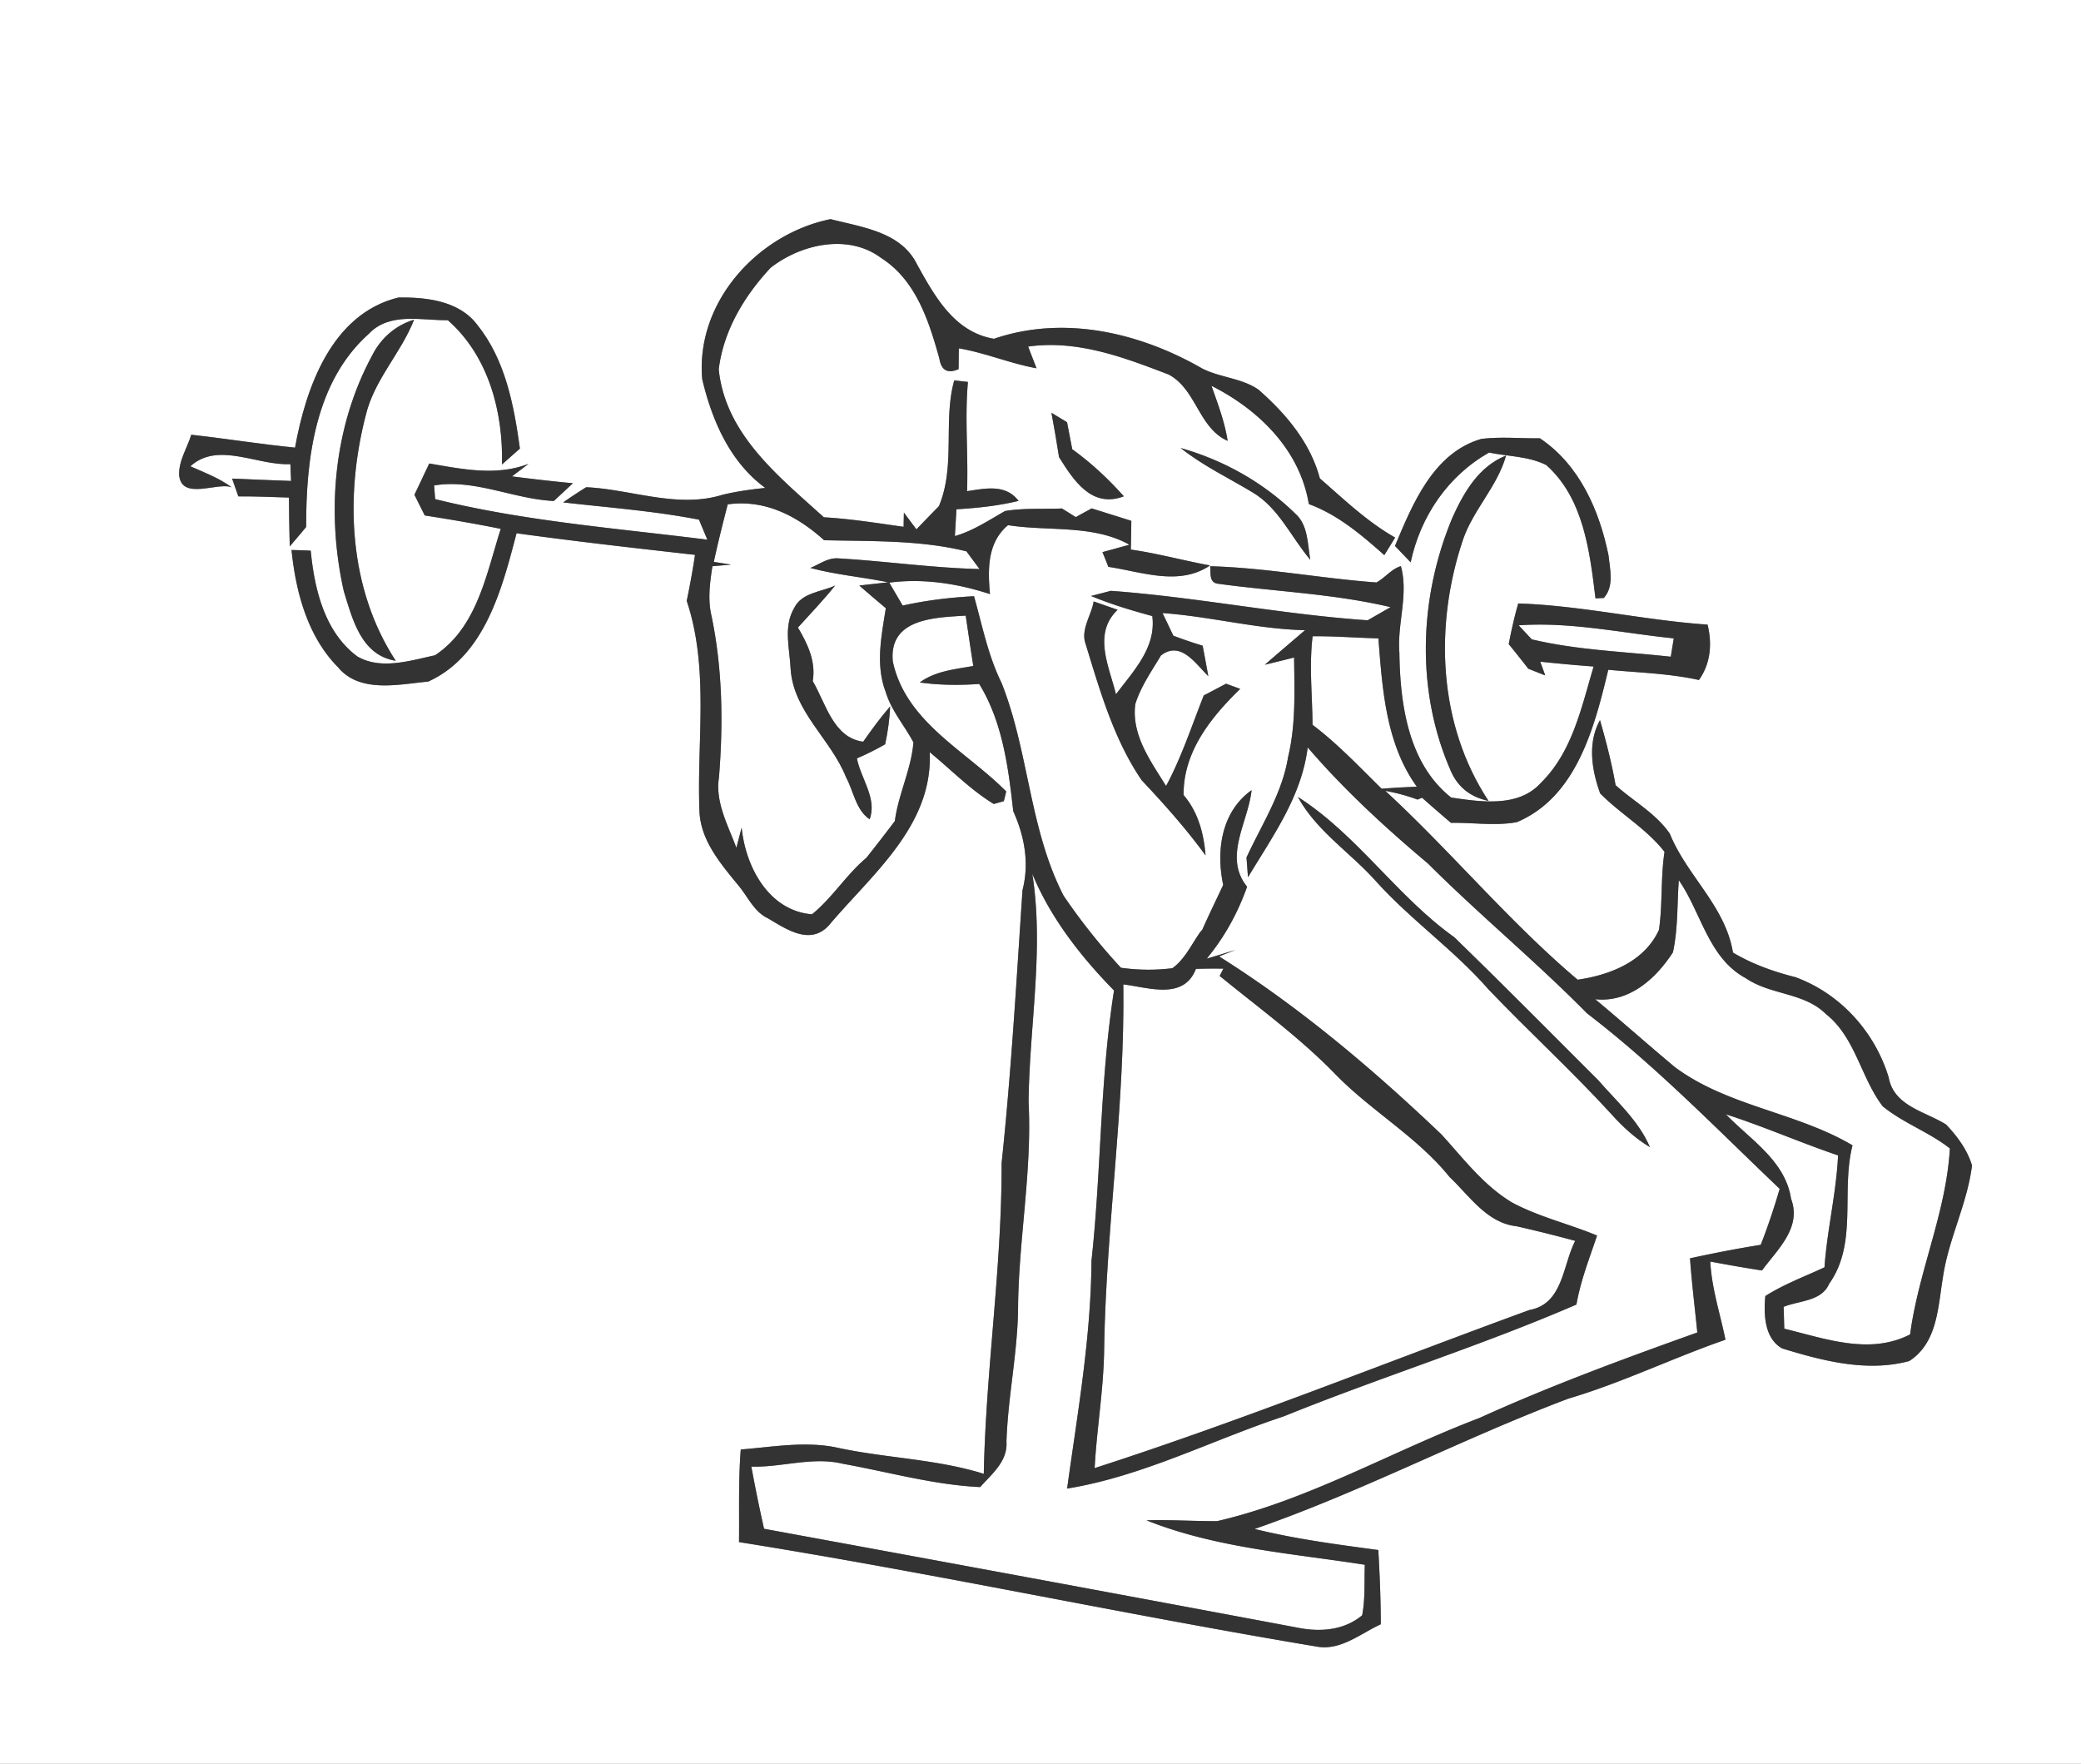 <svg width="236pt" height="200pt" viewBox="0 0 236 200" xmlns="http://www.w3.org/2000/svg"><rect x="0" y="0" width="236" height="200" fill="#808080" stroke="none"/><g fill="#FFF"><path d="M0 0h236v200H0V0m79.64 43.01c1.11 4.68 3.15 9.4 7.15 12.32-1.63.17-3.26.39-4.86.78-5.1 1.58-10.32-.62-15.45-.86-.88.55-1.75 1.12-2.61 1.72 5.14.59 10.32.97 15.4 1.96.24.57.71 1.7.95 2.27-10.32-1.3-20.75-2.09-30.87-4.6l-.12-1.55c4.58-.77 9.01 1.55 13.58 1.76l2.16-2.01c-2.31-.22-4.61-.48-6.91-.78l1.88-1.42c-3.69 1.42-7.52.59-11.26-.04-.56 1.18-1.12 2.37-1.68 3.55l1.17 2.34c2.88.45 5.76.94 8.62 1.52-1.63 5.09-2.66 11.17-7.46 14.34-2.81.6-6.16 1.69-8.82.12-3.7-2.76-4.85-7.62-5.27-11.98-.72-.05-1.46-.06-2.18-.08.49 4.76 1.81 9.79 5.27 13.29 2.48 2.99 6.88 1.94 10.23 1.63 6.45-2.92 8.38-10.56 10.02-16.82 6.73.93 13.49 1.69 20.24 2.45-.26 1.75-.58 3.49-.94 5.22 2.59 7.75 1.11 16.02 1.45 24 .2 3.28 2.45 5.86 4.42 8.28 1.07 1.27 1.76 2.98 3.35 3.72 2.07 1.22 4.74 3.09 6.87.83 4.88-5.81 11.83-11.28 11.47-19.67 2.41 1.97 4.59 4.24 7.26 5.87.29-.08.86-.24 1.14-.32.07-.27.21-.82.27-1.1-4.56-4.62-11.39-7.85-12.86-14.75-.46-4.89 4.79-4.97 8.27-5.19.28 1.91.56 3.81.86 5.71-2.09.38-4.31.57-6.07 1.87 2.23.31 4.49.33 6.74.17 2.65 4.31 3.31 9.49 3.86 14.43 1.28 2.83 1.84 5.89 1.05 8.95-.69 10.32-1.28 20.66-2.37 30.96.04 11.78-1.79 23.47-2.02 35.23-5.34-1.67-11-1.77-16.45-2.93-3.66-.83-7.43-.12-11.11.17-.28 3.49-.16 7-.2 10.5 21.89 3.49 43.59 8.19 65.46 11.84 2.73.53 4.99-1.45 7.32-2.52 0-2.81-.12-5.62-.28-8.42-4.7-.63-9.42-1.25-14.03-2.39 12.16-4.21 23.56-10.25 35.59-14.78 6.09-1.8 11.81-4.6 17.81-6.68-.6-2.95-1.57-5.83-1.72-8.86 1.94.36 3.9.71 5.86 1.01 1.73-2.36 4.54-4.85 3.3-8.12-.65-4.32-4.6-6.69-7.39-9.59 4.3 1.38 8.44 3.21 12.72 4.66-.2 4.26-1.24 8.43-1.54 12.69-2.25 1.05-4.61 1.92-6.71 3.26-.19 2.04-.12 4.8 1.91 5.94 4.62 1.41 9.61 2.72 14.41 1.43 3.21-2.06 3.26-6.14 3.82-9.49.63-4.35 2.76-8.33 3.3-12.69-.53-1.77-1.69-3.33-2.94-4.64-2.41-1.51-5.91-2.08-6.51-5.34-1.56-5.17-5.5-9.52-10.58-11.37-2.48-.63-4.88-1.48-7.08-2.79-.86-5.27-5.23-8.71-7.16-13.48-1.57-2.29-4.11-3.67-6.15-5.5-.44-2.5-1.07-4.95-1.77-7.38-1.43 2.59-.94 5.65.02 8.31 2.3 2.34 5.26 4 7.3 6.63-.45 2.93-.21 5.91-.63 8.84-1.65 3.61-5.53 5.11-9.22 5.66-7.8-6.59-14.32-14.51-21.82-21.42 1.24.22 2.47.55 3.66.99l.51-.21c1.08.96 2.18 1.91 3.28 2.85 2.48-.05 5.01.37 7.47-.08 6.79-2.86 8.81-10.79 10.37-17.28 3.43.33 6.9.41 10.28 1.16 1.33-1.87 1.51-4.09.98-6.28-7.18-.49-14.25-2.16-21.47-2.4-.44 1.52-.78 3.06-1.08 4.61.75.92 1.49 1.85 2.22 2.79.63.25 1.28.51 1.92.76l-.57-1.56c2.02.22 4.04.4 6.06.55-1.38 4.61-2.41 9.69-5.98 13.19-2.54 2.83-6.82 2.16-10.18 1.67-4.87-3.86-5.79-10.6-5.87-16.43-.26-3.28 1.06-6.59.17-9.81-1.08.32-1.8 1.33-2.77 1.85-6.3-.46-12.53-1.67-18.86-1.84.09.73-.16 1.83.86 1.98 6.53.9 13.17 1.13 19.6 2.66-.65.37-1.95 1.12-2.6 1.49-9.75-.67-19.39-2.63-29.13-3.34-.56.15-1.68.44-2.24.58 2.25.94 4.59 1.64 6.95 2.28.46 3.58-2.15 6.24-4.12 8.87-.76-3.13-2.67-6.87.19-9.58-.68-.24-2.04-.71-2.72-.95-.26 1.59-1.5 3.18-.91 4.83 1.63 5.31 3.19 10.8 6.35 15.44 2.56 2.72 5.04 5.5 7.25 8.53-.2-2.48-.84-4.91-2.49-6.84-.06-4.89 3.1-8.82 6.42-12.04-.4-.15-1.2-.44-1.6-.59-.84.44-1.68.89-2.53 1.33-1.37 3.44-2.51 6.99-4.28 10.27-1.74-2.82-3.94-5.77-3.49-9.28.62-2 1.85-3.74 2.91-5.52 2.24-1.74 3.94.96 5.37 2.34-.21-1.15-.42-2.3-.64-3.45-1.12-.34-2.23-.72-3.32-1.13-.31-.64-.92-1.93-1.23-2.57 5.42.38 10.72 1.82 16.16 1.94-1.52 1.31-3.05 2.6-4.56 3.92.83-.2 2.49-.61 3.32-.82.04 3.77.21 7.59-.68 11.28-.66 4.12-3 7.67-4.72 11.4.05.56.13 1.68.17 2.24 2.79-4.64 6.1-9.19 6.77-14.73 4.13 4.81 8.8 9.1 13.64 13.17 5.85 5.84 12.24 11.1 18.04 16.99 7.83 5.99 14.71 13.11 21.85 19.9-.63 2.14-1.33 4.27-2.15 6.35-2.69.43-5.36.95-8.02 1.53.2 2.81.55 5.61.83 8.41-8.34 2.98-16.66 6.04-24.72 9.7-9.95 3.78-19.3 9.27-29.72 11.69-2.68.02-5.35-.17-8.03-.09 7.86 3.14 16.45 3.74 24.76 5.04-.07 1.91.06 3.85-.3 5.73-2.09 1.74-4.84 1.92-7.39 1.39-20.14-3.78-40.29-7.5-60.44-11.2-.53-2.35-1.01-4.7-1.44-7.05 3.47.1 6.95-1.16 10.38-.32 5.19.93 10.28 2.39 15.57 2.64 1.33-1.5 3.14-2.92 2.98-5.16.17-5.18 1.31-10.26 1.32-15.45.1-7.69 1.59-15.33 1.19-23.03.08-8.64 1.78-17.3.42-25.91 2.08 5.02 5.49 9.38 9.27 13.24-1.6 10.14-1.44 20.47-2.56 30.67-.05 8.68-1.58 17.24-2.76 25.81 8.59-1.4 16.38-5.48 24.57-8.19 10.98-4.45 22.31-7.97 33.19-12.68.47-2.7 1.47-5.24 2.34-7.82-3.18-1.33-6.59-2.11-9.64-3.75-3.23-1.93-5.52-4.99-8.01-7.72-7.81-7.44-16.07-14.43-25.22-20.19l1.87-.73c-.82.25-2.45.75-3.27.99 2.01-2.43 3.53-5.19 4.58-8.16-2.73-3.37.13-7.31.51-10.95-3.44 2.46-4.04 6.86-3.22 10.75-.79 1.69-1.61 3.36-2.37 5.07l-.23.27c-1 1.4-1.74 3.08-3.16 4.1-1.94.25-3.91.22-5.84-.05a69.133 69.133 0 0 1-6.5-8.17c-3.89-7.54-3.93-16.32-7.04-24.14-1.53-3.1-2.19-6.52-3.12-9.82-2.72.14-5.43.47-8.09 1.06-.51-.87-1.01-1.73-1.52-2.6 3.84-.51 7.76.1 11.42 1.3-.25-2.83-.31-5.84 2.05-7.82 4.56.73 9.6-.1 13.77 2.22-.76.21-2.29.63-3.06.84.17.41.5 1.25.67 1.67 3.78.56 8.01 2.22 11.53-.16-3.01-.55-5.96-1.37-8.99-1.8.03-1.09.05-2.18.06-3.26l-4.5-1.41c-.45.25-1.35.74-1.8.99-.39-.25-1.18-.74-1.57-.98-2.15.09-4.32-.07-6.45.29-1.85 1.05-3.63 2.25-5.69 2.84.05-.76.13-2.28.18-3.04 2.37-.14 4.73-.39 7.04-.95-1.45-1.94-3.79-1.41-5.84-1.1.15-4.13-.27-8.26.1-12.39-.39-.04-1.16-.13-1.55-.18-1.29 4.6.18 9.68-1.74 14.27-.86.87-1.71 1.75-2.55 2.63-.35-.47-1.07-1.43-1.42-1.9-.01.4-.03 1.2-.03 1.61-3.01-.42-6.02-.91-9.05-1.08-5.1-4.63-11.16-9.38-11.92-16.77.53-4.39 2.91-8.35 5.89-11.53 3.44-2.68 8.79-3.9 12.52-1.11 3.95 2.51 5.42 7.14 6.61 11.4.21 1.35.94 1.75 2.18 1.21.01-.59.02-1.77.03-2.36 3 .51 5.82 1.72 8.81 2.26-.24-.61-.72-1.85-.95-2.46 5.59-.78 10.82 1.21 15.93 3.17 3.15 1.67 3.4 6.07 6.69 7.52-.33-2.17-1.11-4.19-1.83-6.24 5.36 2.7 10.03 7.27 11.04 13.41 3.29 1.21 5.97 3.49 8.56 5.79.41-.66.82-1.33 1.23-1.99-3.18-1.8-5.81-4.34-8.54-6.71-1.08-4.07-3.88-7.37-6.98-10.08-1.9-1.3-4.33-1.35-6.36-2.38-7.07-4.07-15.68-6.09-23.62-3.37-4.51-.77-6.71-4.82-8.73-8.45-1.81-3.69-6.26-4.2-9.8-5.12-8.29 1.69-15.33 9.44-14.55 18.16m-46.18 7.75c-3.94-.39-7.84-1.02-11.77-1.46-.46 1.51-1.45 2.97-1.37 4.6.29 2.91 4.43.71 5.96 1.37-1.42-1.06-3.09-1.68-4.69-2.39 3.11-2.86 7.62-.05 11.34-.25l.08 1.91c-2.23-.09-4.46-.16-6.69-.27.18.5.53 1.52.71 2.02 1.91-.02 3.82.08 5.74.13.01 1.85.04 3.69.09 5.54.63-.73 1.24-1.46 1.86-2.2-.02-7.7 1.02-16.48 7.11-21.91 2.35-2.48 5.96-1.5 8.96-1.54 4.62 4.07 6.28 10.4 6.14 16.36.67-.6 1.35-1.2 2.03-1.8-.67-4.9-1.65-10.08-4.84-14.04-2.05-2.72-5.77-3.14-8.94-3.09-7.56 1.85-10.48 10.18-11.72 17.02m8.73-10.42c-4.37 8.08-5.2 17.81-3.2 26.7.98 3.17 1.97 7.27 5.89 7.89-5.33-8.15-5.79-18.59-3.41-27.8.95-4.05 4-7.07 5.49-10.88-2.12.64-3.8 2.13-4.77 4.09m77.05 6.47c.31 1.67.6 3.34.86 5.02 1.65 2.64 3.7 5.84 7.35 4.45-1.76-1.98-3.7-3.79-5.85-5.34-.2-1.02-.4-2.04-.59-3.06-.44-.27-1.32-.8-1.77-1.07M168 49.77c-5.45 1.57-7.81 7.39-9.8 12.14.6.62 1.19 1.24 1.78 1.86 1.11-5.22 4.23-9.81 8.89-12.45 2.15.44 4.5.41 6.49 1.42 4.24 3.77 4.93 9.81 5.58 15.11l.94-.04c1.2-1.33.7-3.22.54-4.82-1.04-5.12-3.31-10.3-7.79-13.29-2.21.03-4.43-.2-6.63.07m-34.11 1.03c2.51 2 5.41 3.38 8.15 5.03 2.99 1.77 4.38 5.09 6.56 7.65-.33-1.8-.23-3.95-1.73-5.26-3.61-3.53-8.14-6.05-12.98-7.42m30.82 7.91c-3.81 9.1-4.17 19.75-.12 28.84.81 1.76 2.21 2.85 4.22 3.27-5.76-8.72-6.16-19.97-2.88-29.67 1.18-3.39 3.89-6 4.87-9.49-3.08 1.21-4.8 4.18-6.09 7.05m-17.52 31.66c2.12 3.9 5.99 6.33 8.89 9.6 3.95 4.38 8.84 7.77 12.71 12.21 4.58 4.79 9.47 9.27 13.95 14.16 1.28 1.43 2.71 2.75 4.37 3.74-1.27-2.99-3.78-5.19-5.87-7.6-5.42-5.41-10.81-10.86-16.3-16.19-6.53-4.65-10.99-11.6-17.75-15.92z"/><path d="M82.53 57.19c4.22-.59 7.9 1.33 10.93 4.07 5.38.13 10.89-.04 16.14 1.26l1.49 2.01c-5.39-.13-10.74-.91-16.13-1.22-1.13-.04-2.06.69-3.06 1.09 2.89.78 5.89 1.03 8.82 1.63-.81.09-2.45.27-3.27.37 1 .87 2 1.72 3.01 2.57-.49 3.1-1.19 6.41-.03 9.45.63 2.14 2.13 3.82 3.16 5.76-.24 3.05-1.71 5.88-2.11 8.93-1.06 1.4-2.13 2.79-3.23 4.17-2.29 1.91-3.86 4.55-6.17 6.4-4.92-.4-7.55-5.44-7.97-9.83l-.6 2.29c-.95-2.57-2.43-5.19-1.97-8.03.49-6.09.4-12.27-.85-18.27-.45-1.86-.18-3.77.1-5.63.53-.05 1.59-.14 2.13-.18-.5-.08-1.48-.24-1.97-.31.47-2.19 1.02-4.37 1.58-6.53m7.54 11.75c-1.25 2.09-.52 4.61-.41 6.88.3 4.88 4.59 8.01 6.29 12.33.86 1.58 1.09 3.67 2.67 4.76.89-2.34-1.01-4.64-1.44-6.91 1.09-.47 2.16-1 3.2-1.6.31-1.41.5-2.84.57-4.3-1.1 1.28-2.1 2.63-3.06 4.01-3.4-.46-4.22-4.33-5.72-6.87.38-2.22-.58-4.23-1.68-6.08 1.42-1.57 2.89-3.1 4.22-4.76-1.55.72-3.8.8-4.64 2.54zM172.23 70.91c5.89-.42 11.74.88 17.59 1.48-.09.52-.26 1.56-.34 2.08-5.26-.58-10.63-.74-15.77-1.97-.37-.4-1.11-1.19-1.48-1.59zM148.86 72.15c2.49-.03 4.97.18 7.46.24.45 5.77.85 11.96 4.36 16.82-1.34.05-2.66.12-3.99.23-2.54-2.49-4.99-5.1-7.84-7.25-.02-3.34-.4-6.71.01-10.04zM190.39 99.81c2.56 3.69 3.35 8.85 7.62 11.13 2.79 1.91 6.6 1.59 9.06 4.05 3.35 2.64 3.95 7.19 6.44 10.46 2.33 1.91 5.25 2.91 7.62 4.78-.4 7.23-3.56 13.92-4.51 21.09-4.59 2.36-9.63.48-14.27-.65-.02-.62-.05-1.86-.07-2.48 1.77-.72 4.29-.6 5.16-2.61 3.28-4.62 1.31-10.49 2.65-15.7-6.35-3.77-14.18-4.41-20.17-8.89-3.03-2.53-5.98-5.16-9.01-7.68 3.85.41 6.86-2.31 8.81-5.31.59-2.69.47-5.46.67-8.19zM135.63 109.87c1.04-.04 2.07-.04 3.11-.03l-.42.83c4.4 3.59 9.03 6.95 13.01 11.03 4.08 4.24 9.36 7.17 13.08 11.79 2.25 2.13 4.21 5.18 7.55 5.56 2.23.5 4.46 1.06 6.68 1.66-1.44 2.8-1.37 7.16-5.19 7.84-16.42 6-32.66 12.56-49.31 17.93.24-4.51 1.03-8.98 1.08-13.51.21-13.8 2.37-27.53 2.17-41.34 2.83.33 6.84 1.83 8.24-1.76z"/></g><g fill="#333"><path d="M79.64 43.01c-.78-8.72 6.26-16.47 14.55-18.16 3.54.92 7.99 1.43 9.8 5.12 2.02 3.63 4.22 7.68 8.73 8.45 7.94-2.72 16.55-.7 23.62 3.37 2.03 1.03 4.46 1.08 6.36 2.38 3.1 2.71 5.9 6.01 6.98 10.08 2.73 2.37 5.36 4.91 8.54 6.71-.41.66-.82 1.33-1.23 1.99-2.59-2.3-5.27-4.58-8.56-5.79-1.01-6.14-5.68-10.71-11.04-13.41.72 2.05 1.5 4.07 1.83 6.24-3.29-1.45-3.54-5.85-6.69-7.52-5.11-1.96-10.34-3.95-15.93-3.17.23.61.71 1.85.95 2.46-2.99-.54-5.81-1.75-8.81-2.26-.01.59-.02 1.77-.03 2.36-1.24.54-1.97.14-2.18-1.21-1.19-4.26-2.66-8.89-6.61-11.4-3.73-2.79-9.08-1.57-12.52 1.11-2.98 3.18-5.36 7.14-5.89 11.53.76 7.39 6.82 12.14 11.92 16.77 3.03.17 6.04.66 9.05 1.08 0-.41.02-1.21.03-1.61.35.47 1.07 1.43 1.42 1.9.84-.88 1.69-1.76 2.55-2.63 1.92-4.59.45-9.67 1.74-14.27.39.05 1.16.14 1.55.18-.37 4.13.05 8.26-.1 12.39 2.05-.31 4.39-.84 5.84 1.1-2.31.56-4.67.81-7.04.95-.05.76-.13 2.28-.18 3.04 2.06-.59 3.84-1.79 5.69-2.84 2.13-.36 4.3-.2 6.45-.29.39.24 1.18.73 1.57.98.45-.25 1.35-.74 1.8-.99l4.5 1.41c-.01 1.08-.03 2.17-.06 3.26 3.03.43 5.98 1.25 8.99 1.8-3.52 2.38-7.75.72-11.53.16-.17-.42-.5-1.26-.67-1.67.77-.21 2.3-.63 3.06-.84-4.17-2.32-9.21-1.49-13.77-2.22-2.36 1.98-2.3 4.99-2.05 7.82-3.66-1.2-7.58-1.81-11.42-1.3.51.87 1.01 1.73 1.52 2.6 2.66-.59 5.37-.92 8.09-1.06.93 3.3 1.59 6.72 3.12 9.82 3.11 7.82 3.15 16.6 7.04 24.14 1.95 2.88 4.14 5.62 6.5 8.17 1.93.27 3.9.3 5.84.05 1.42-1.02 2.16-2.7 3.16-4.1l.23-.27c.76-1.71 1.58-3.38 2.37-5.07-.82-3.89-.22-8.29 3.22-10.75-.38 3.64-3.24 7.58-.51 10.95-1.05 2.97-2.57 5.73-4.58 8.16.82-.24 2.45-.74 3.27-.99l-1.87.73c9.15 5.76 17.41 12.75 25.22 20.19 2.49 2.73 4.78 5.79 8.01 7.72 3.05 1.64 6.46 2.42 9.64 3.75-.87 2.58-1.87 5.12-2.34 7.82-10.88 4.71-22.21 8.23-33.19 12.68-8.19 2.71-15.98 6.79-24.57 8.19 1.18-8.57 2.71-17.13 2.76-25.81 1.12-10.2.96-20.53 2.56-30.67-3.78-3.86-7.19-8.22-9.27-13.24 1.36 8.61-.34 17.27-.42 25.91.4 7.7-1.09 15.34-1.19 23.03-.01 5.19-1.15 10.27-1.32 15.45.16 2.24-1.65 3.66-2.98 5.16-5.29-.25-10.38-1.71-15.57-2.64-3.43-.84-6.91.42-10.38.32.43 2.35.91 4.7 1.44 7.05 20.15 3.7 40.3 7.42 60.44 11.2 2.55.53 5.3.35 7.39-1.39.36-1.88.23-3.82.3-5.73-8.31-1.3-16.9-1.9-24.76-5.04 2.68-.08 5.35.11 8.03.09 10.42-2.42 19.77-7.91 29.72-11.69 8.06-3.66 16.38-6.72 24.72-9.7-.28-2.8-.63-5.6-.83-8.41 2.66-.58 5.33-1.1 8.02-1.53.82-2.08 1.52-4.21 2.15-6.35-7.14-6.79-14.02-13.91-21.85-19.9-5.8-5.89-12.19-11.15-18.04-16.99-4.84-4.07-9.51-8.36-13.64-13.17-.67 5.54-3.98 10.09-6.77 14.73-.04-.56-.12-1.68-.17-2.24 1.72-3.73 4.06-7.28 4.72-11.4.89-3.69.72-7.51.68-11.28-.83.21-2.49.62-3.32.82 1.51-1.32 3.04-2.61 4.56-3.92-5.44-.12-10.74-1.56-16.16-1.94.31.64.92 1.93 1.23 2.57 1.09.41 2.2.79 3.32 1.13.22 1.15.43 2.3.64 3.45-1.43-1.38-3.13-4.08-5.37-2.34-1.06 1.78-2.29 3.52-2.91 5.52-.45 3.51 1.75 6.46 3.49 9.28 1.77-3.28 2.91-6.83 4.28-10.27.85-.44 1.69-.89 2.53-1.33.4.15 1.2.44 1.6.59-3.32 3.22-6.48 7.15-6.42 12.04 1.65 1.93 2.29 4.36 2.49 6.84-2.21-3.03-4.69-5.81-7.25-8.53-3.16-4.64-4.72-10.13-6.35-15.44-.59-1.65.65-3.24.91-4.83.68.24 2.04.71 2.72.95-2.86 2.71-.95 6.45-.19 9.58 1.97-2.63 4.58-5.29 4.12-8.87-2.36-.64-4.7-1.34-6.95-2.28.56-.14 1.68-.43 2.24-.58 9.74.71 19.38 2.67 29.13 3.34.65-.37 1.95-1.12 2.6-1.49-6.43-1.53-13.07-1.76-19.6-2.66-1.02-.15-.77-1.25-.86-1.98 6.33.17 12.56 1.38 18.86 1.84.97-.52 1.69-1.53 2.77-1.85.89 3.22-.43 6.53-.17 9.81.08 5.83 1 12.57 5.87 16.43 3.36.49 7.64 1.16 10.18-1.67 3.57-3.5 4.6-8.58 5.98-13.19-2.02-.15-4.04-.33-6.06-.55l.57 1.56c-.64-.25-1.29-.51-1.92-.76-.73-.94-1.47-1.87-2.22-2.79.3-1.55.64-3.09 1.08-4.61 7.22.24 14.29 1.91 21.47 2.4.53 2.19.35 4.41-.98 6.28-3.38-.75-6.85-.83-10.28-1.16-1.56 6.49-3.58 14.42-10.37 17.28-2.46.45-4.99.03-7.47.08-1.1-.94-2.2-1.89-3.28-2.85l-.51.21a21.3 21.3 0 0 0-3.66-.99c7.5 6.91 14.02 14.83 21.82 21.42 3.69-.55 7.57-2.05 9.22-5.66.42-2.93.18-5.91.63-8.84-2.04-2.63-5-4.29-7.3-6.63-.96-2.66-1.45-5.72-.02-8.31.7 2.43 1.33 4.88 1.77 7.38 2.04 1.83 4.58 3.21 6.15 5.5 1.93 4.77 6.3 8.21 7.16 13.48 2.2 1.31 4.6 2.16 7.08 2.79 5.08 1.85 9.02 6.2 10.58 11.37.6 3.26 4.1 3.83 6.51 5.34 1.25 1.31 2.41 2.87 2.94 4.64-.54 4.36-2.67 8.34-3.3 12.69-.56 3.35-.61 7.43-3.82 9.49-4.8 1.29-9.79-.02-14.41-1.43-2.03-1.14-2.1-3.9-1.91-5.94 2.1-1.34 4.46-2.21 6.71-3.26.3-4.26 1.34-8.43 1.54-12.69-4.28-1.45-8.42-3.28-12.72-4.66 2.79 2.9 6.74 5.27 7.39 9.59 1.24 3.27-1.57 5.76-3.3 8.12-1.96-.3-3.92-.65-5.86-1.01.15 3.03 1.12 5.91 1.72 8.86-6 2.08-11.72 4.88-17.81 6.68-12.03 4.53-23.43 10.57-35.59 14.78 4.61 1.14 9.33 1.76 14.03 2.39.16 2.8.28 5.61.28 8.42-2.33 1.07-4.59 3.05-7.32 2.52-21.87-3.65-43.57-8.35-65.46-11.84.04-3.5-.08-7.01.2-10.5 3.68-.29 7.45-1 11.11-.17 5.45 1.16 11.11 1.26 16.45 2.93.23-11.76 2.06-23.45 2.02-35.23 1.09-10.3 1.68-20.64 2.37-30.96.79-3.06.23-6.12-1.05-8.95-.55-4.94-1.21-10.12-3.86-14.43-2.25.16-4.51.14-6.74-.17 1.76-1.3 3.98-1.49 6.07-1.87-.3-1.9-.58-3.8-.86-5.71-3.48.22-8.73.3-8.27 5.19 1.47 6.9 8.3 10.13 12.86 14.75-.06.28-.2.83-.27 1.1-.28.08-.85.24-1.14.32-2.67-1.63-4.85-3.9-7.26-5.87.36 8.39-6.59 13.86-11.47 19.67-2.13 2.26-4.8.39-6.87-.83-1.59-.74-2.28-2.45-3.35-3.72-1.97-2.42-4.22-5-4.42-8.28-.34-7.98 1.14-16.25-1.45-24 .36-1.73.68-3.47.94-5.22-6.75-.76-13.51-1.52-20.24-2.45-1.64 6.26-3.57 13.9-10.02 16.82-3.35.31-7.75 1.36-10.23-1.63-3.46-3.5-4.78-8.53-5.27-13.29.72.02 1.46.03 2.18.08.42 4.36 1.57 9.22 5.27 11.98 2.66 1.57 6.01.48 8.82-.12 4.8-3.17 5.83-9.25 7.46-14.34-2.86-.58-5.74-1.07-8.62-1.52L47 56.11c.56-1.18 1.12-2.37 1.68-3.55 3.74.63 7.57 1.46 11.26.04l-1.88 1.42c2.3.3 4.6.56 6.91.78l-2.16 2.01c-4.57-.21-9-2.53-13.58-1.76l.12 1.55c10.12 2.51 20.55 3.3 30.87 4.6-.24-.57-.71-1.7-.95-2.27-5.08-.99-10.26-1.37-15.4-1.96.86-.6 1.73-1.17 2.61-1.72 5.13.24 10.35 2.44 15.45.86 1.6-.39 3.23-.61 4.86-.78-4-2.92-6.04-7.64-7.15-12.32m2.89 14.18c-.56 2.16-1.11 4.34-1.58 6.53.49.07 1.47.23 1.97.31-.54.04-1.6.13-2.13.18-.28 1.86-.55 3.77-.1 5.63 1.25 6 1.34 12.18.85 18.27-.46 2.84 1.02 5.46 1.97 8.03l.6-2.29c.42 4.39 3.05 9.43 7.97 9.83 2.31-1.85 3.88-4.49 6.17-6.4 1.1-1.38 2.17-2.77 3.23-4.17.4-3.05 1.87-5.88 2.11-8.93-1.03-1.94-2.53-3.62-3.16-5.76-1.16-3.04-.46-6.35.03-9.45-1.01-.85-2.01-1.7-3.01-2.57.82-.1 2.46-.28 3.27-.37-2.93-.6-5.93-.85-8.82-1.63 1-.4 1.93-1.13 3.06-1.09 5.39.31 10.74 1.09 16.13 1.22l-1.49-2.01c-5.25-1.3-10.76-1.13-16.14-1.26-3.03-2.74-6.71-4.66-10.93-4.07m89.7 13.72c.37.4 1.11 1.19 1.48 1.59 5.14 1.23 10.51 1.39 15.77 1.97.08-.52.25-1.56.34-2.08-5.85-.6-11.7-1.9-17.59-1.48m-23.37 1.24c-.41 3.33-.03 6.7-.01 10.04 2.85 2.15 5.3 4.76 7.84 7.25 1.33-.11 2.65-.18 3.99-.23-3.51-4.86-3.91-11.05-4.36-16.82-2.49-.06-4.97-.27-7.46-.24m41.53 27.66c-.2 2.73-.08 5.5-.67 8.19-1.95 3-4.96 5.72-8.81 5.31 3.03 2.52 5.98 5.15 9.01 7.68 5.99 4.48 13.82 5.12 20.17 8.89-1.34 5.21.63 11.08-2.65 15.7-.87 2.01-3.39 1.89-5.16 2.61.02.62.05 1.86.07 2.48 4.64 1.13 9.68 3.01 14.27.65.95-7.17 4.11-13.86 4.51-21.09-2.37-1.87-5.29-2.87-7.62-4.78-2.49-3.27-3.09-7.82-6.44-10.46-2.46-2.46-6.27-2.14-9.06-4.05-4.27-2.28-5.06-7.44-7.62-11.13m-54.76 10.06c-1.4 3.59-5.41 2.09-8.24 1.76.2 13.81-1.96 27.54-2.17 41.34-.05 4.53-.84 9-1.08 13.51 16.65-5.37 32.89-11.93 49.31-17.93 3.82-.68 3.75-5.04 5.19-7.84-2.22-.6-4.45-1.16-6.68-1.66-3.34-.38-5.3-3.43-7.55-5.56-3.72-4.62-9-7.55-13.08-11.79-3.98-4.08-8.61-7.44-13.01-11.03l.42-.83c-1.04-.01-2.07-.01-3.11.03z"/><path d="M33.46 50.76c1.24-6.84 4.16-15.17 11.72-17.02 3.17-.05 6.89.37 8.94 3.09 3.19 3.96 4.17 9.14 4.84 14.04-.68.6-1.36 1.2-2.03 1.8.14-5.96-1.52-12.29-6.14-16.36-3 .04-6.61-.94-8.96 1.54-6.09 5.43-7.13 14.21-7.11 21.91-.62.74-1.23 1.47-1.86 2.2-.05-1.85-.08-3.69-.09-5.54-1.92-.05-3.83-.15-5.74-.13-.18-.5-.53-1.52-.71-2.02 2.23.11 4.46.18 6.69.27l-.08-1.91c-3.72.2-8.23-2.61-11.34.25 1.6.71 3.27 1.33 4.69 2.39-1.53-.66-5.67 1.54-5.96-1.37-.08-1.63.91-3.09 1.37-4.6 3.93.44 7.83 1.07 11.77 1.46z"/><path d="M42.19 40.34c.97-1.96 2.65-3.45 4.77-4.09-1.49 3.81-4.54 6.83-5.49 10.88-2.38 9.21-1.92 19.65 3.41 27.8-3.92-.62-4.91-4.72-5.89-7.89-2-8.89-1.17-18.62 3.2-26.7zM119.24 46.81c.45.27 1.33.8 1.77 1.07.19 1.02.39 2.04.59 3.06 2.15 1.55 4.09 3.36 5.85 5.34-3.65 1.39-5.7-1.81-7.35-4.45-.26-1.68-.55-3.35-.86-5.02zM168 49.77c2.2-.27 4.42-.04 6.63-.07 4.48 2.99 6.75 8.17 7.79 13.29.16 1.6.66 3.49-.54 4.82l-.94.04c-.65-5.3-1.34-11.34-5.58-15.11-1.99-1.01-4.34-.98-6.49-1.42-4.66 2.64-7.78 7.23-8.89 12.45-.59-.62-1.18-1.24-1.78-1.86 1.99-4.75 4.35-10.57 9.8-12.14zM133.89 50.8c4.84 1.37 9.37 3.89 12.98 7.42 1.5 1.31 1.4 3.46 1.73 5.26-2.18-2.56-3.57-5.88-6.56-7.65-2.74-1.65-5.64-3.03-8.15-5.03z"/><path d="M164.71 58.71c1.29-2.87 3.01-5.84 6.09-7.05-.98 3.49-3.69 6.1-4.87 9.49-3.28 9.7-2.88 20.95 2.88 29.67-2.01-.42-3.41-1.51-4.22-3.27-4.05-9.09-3.69-19.74.12-28.84zM90.07 68.94c.84-1.74 3.09-1.82 4.64-2.54-1.33 1.66-2.8 3.19-4.22 4.76 1.1 1.85 2.06 3.86 1.68 6.08 1.5 2.54 2.32 6.41 5.72 6.87.96-1.38 1.96-2.73 3.06-4.01-.07 1.46-.26 2.89-.57 4.3-1.04.6-2.11 1.13-3.2 1.6.43 2.27 2.33 4.57 1.44 6.91-1.58-1.09-1.81-3.18-2.67-4.76-1.7-4.32-5.99-7.45-6.29-12.33-.11-2.27-.84-4.79.41-6.88zM147.19 90.37c6.76 4.32 11.22 11.27 17.75 15.92 5.49 5.33 10.88 10.78 16.3 16.19 2.09 2.41 4.6 4.61 5.87 7.6-1.66-.99-3.09-2.31-4.37-3.74-4.48-4.89-9.37-9.37-13.95-14.16-3.87-4.44-8.76-7.83-12.71-12.21-2.9-3.27-6.77-5.7-8.89-9.6z"/></g></svg>